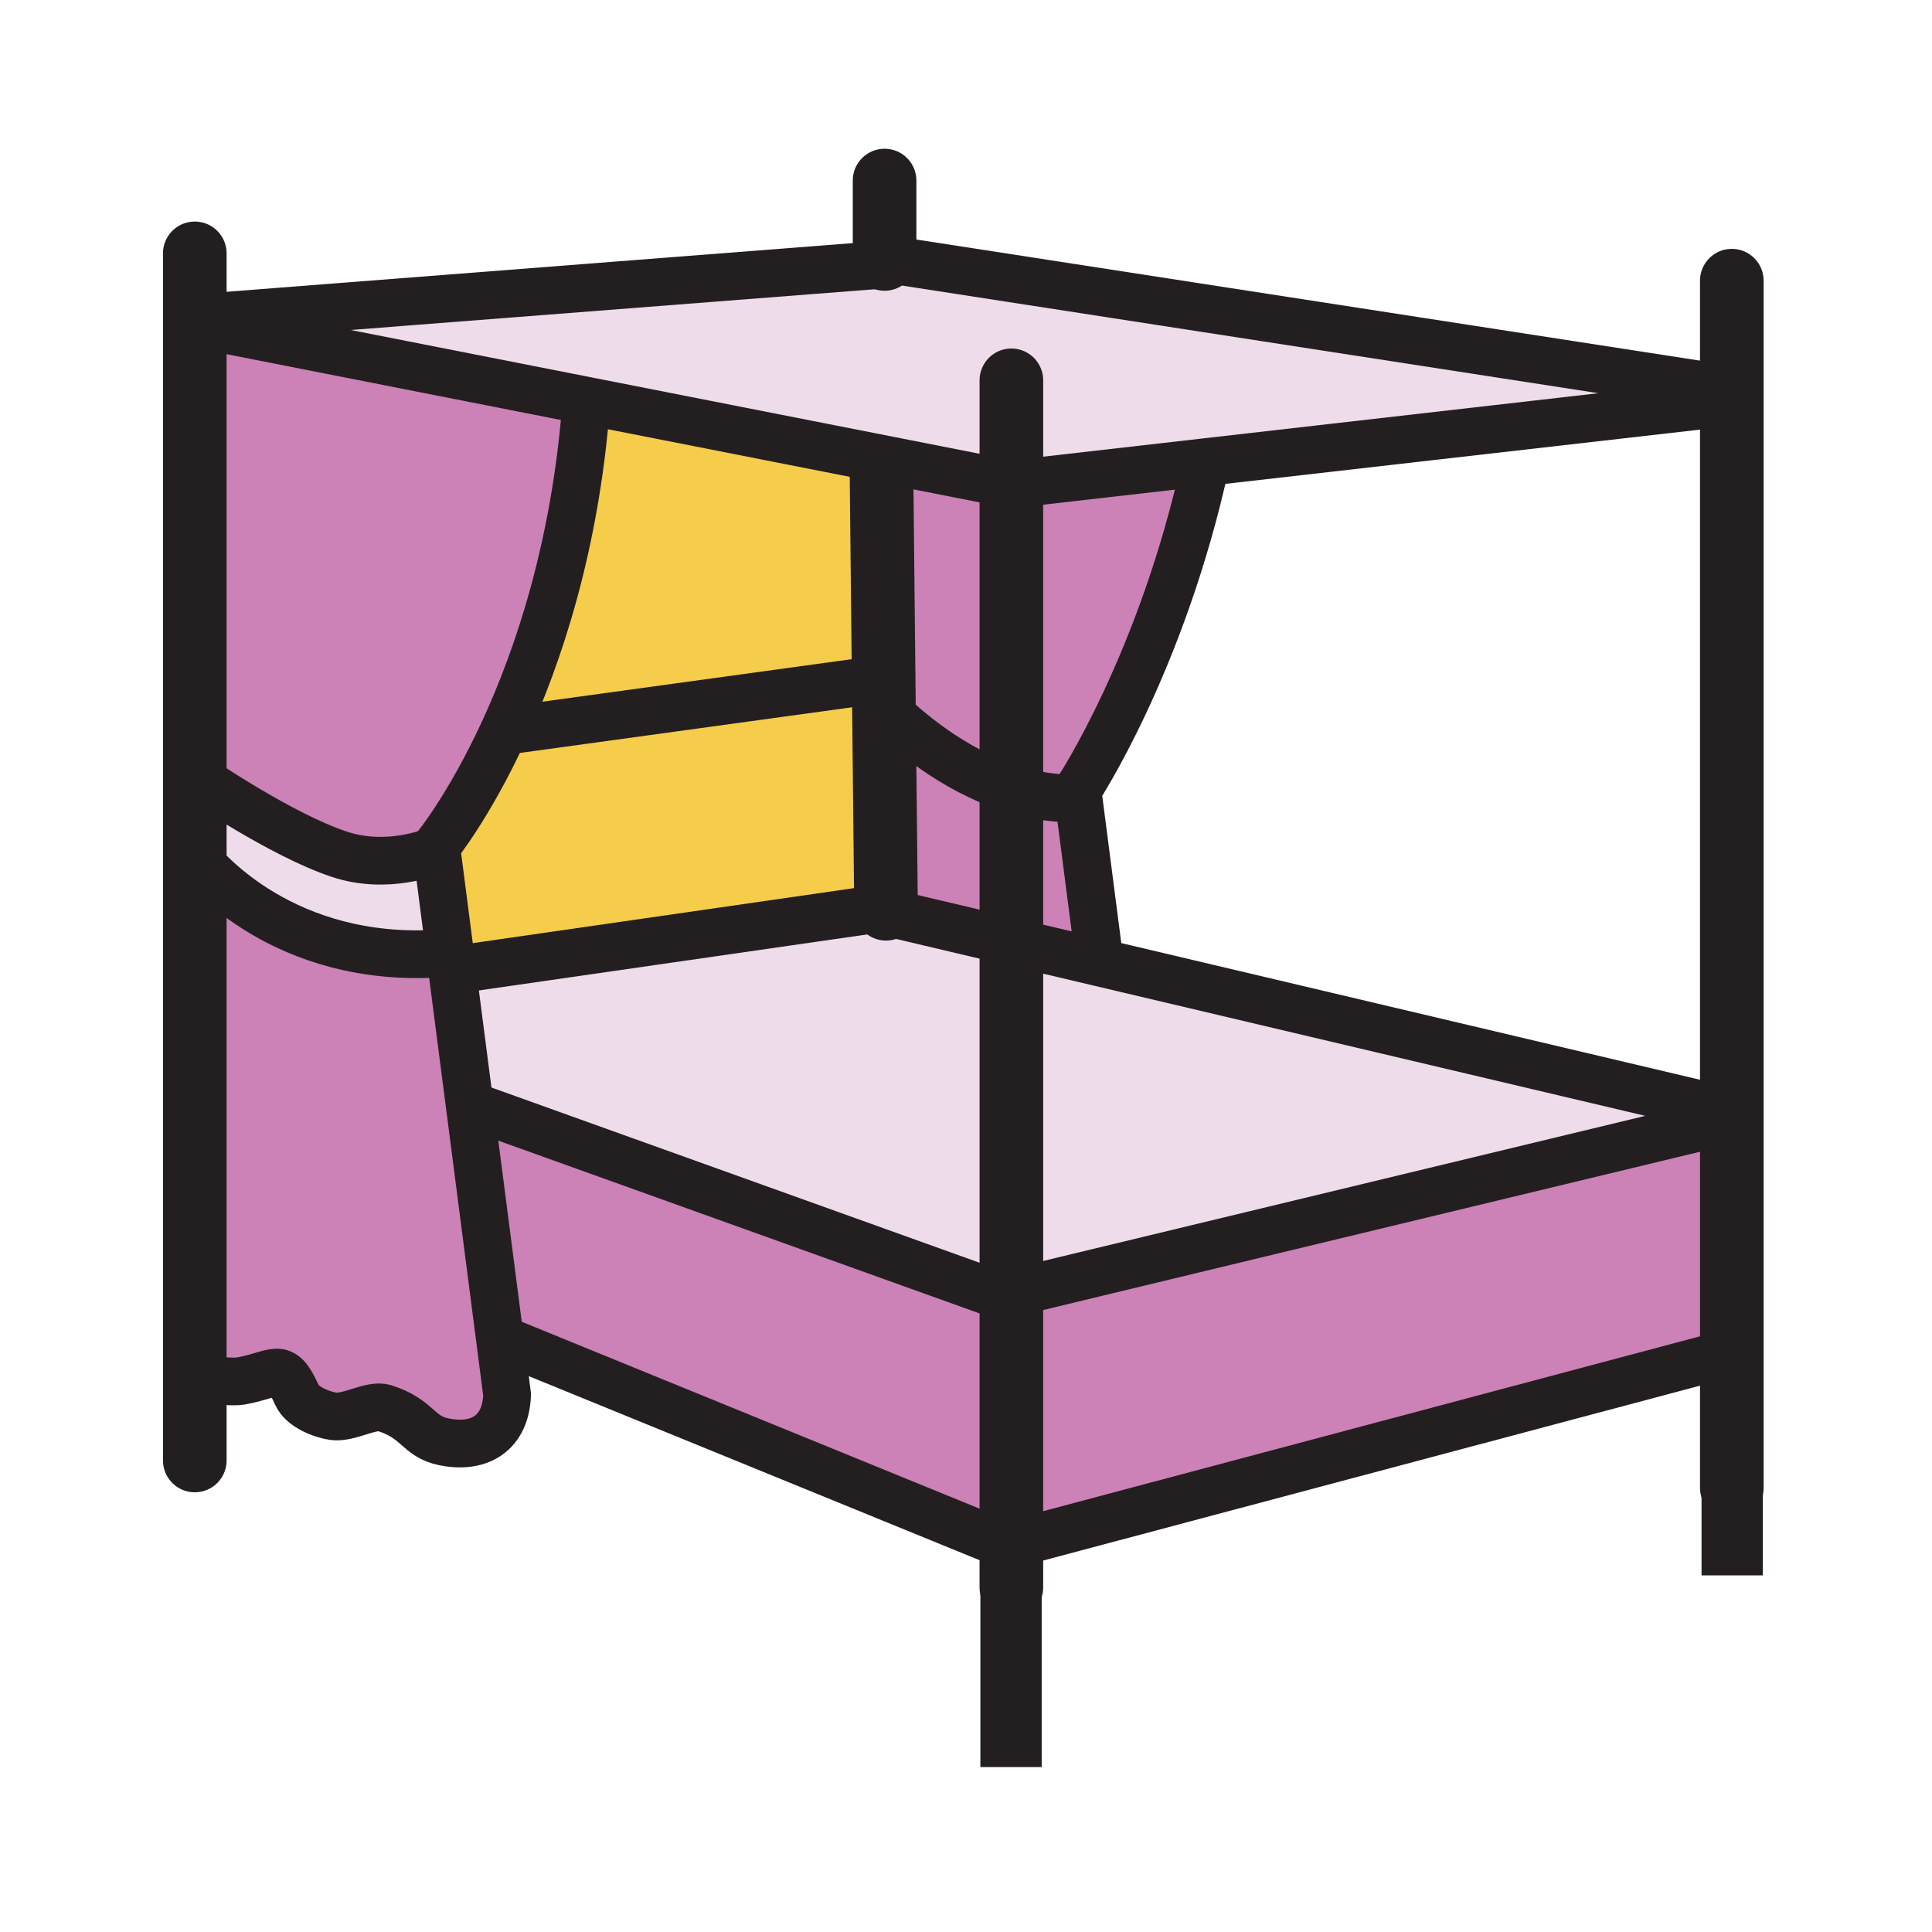 <svg xmlns="http://www.w3.org/2000/svg" width="850.394" height="850.394" viewBox="0 0 850.394 850.394" overflow="visible"><path d="M199.04 427l-1.02-7.89-5.76-44.55-.25-1.94s14.31-17.4 29.75-50.83l167.19-22.98.13 12.61L390 400l-.33 1.38-4.81-1.14-182.73 26.36-3.09.4z" fill="#f6cc4b"/><path fill="#eedceb" d="M258.31 176.41L89.68 143.22l-.27-3.45 302.76-23.54.29-1.86 368.55 56.96h1.27v5.62h-.14L530.76 203.4l-83.48 9.54h-3.38l-54.75-10.78z"/><path d="M89.68 143.22l168.63 33.19L258 178c-4.81 62.56-21.07 110.92-36.24 143.79-15.44 33.43-29.75 50.83-29.75 50.83l.25 1.94-2.23.29s-19.57 8.21-40.75 1.14c-25.18-8.38-60.72-32.61-60.72-32.61h-2.82V139.84h2.82l.85-.07.27 3.45z" fill="#cc82b7"/><path d="M389.15 202.16L388 208l.95 90.81-167.19 22.98C236.93 288.92 253.19 240.56 258 178l.31-1.59 130.84 25.75z" fill="#f6cc4b"/><path fill="#cc82b7" d="M440.52 570.32l4.65-1.12v110.55l-.15.04-2.75.74-.18-.67L222 590l-1.84.24-13.17-101.83 3.94-.51zM220.16 590.24l3.05 23.6c-.57 17-12.19 24.01-27.83 20.79-11.68-2.39-11.18-10.189-26.3-14.87-5.63-1.75-15.39 4.57-22.3 3.641-4.73-.641-13.65-3.9-16.11-9.42-6.88-15.4-9.02-8.811-24.96-6.07-2.46.42-13.62.12-19.97-2.65V376.72c4.73 6.04 39.65 47.29 107.7 42.98l4.58-.59 1.02 7.89 7.95 61.41 13.17 101.83z"/><path d="M192.26 374.56l5.76 44.55-4.58.59c-68.05 4.31-102.97-36.94-107.7-42.98v-33.34h2.82s35.54 24.23 60.72 32.61c21.18 7.07 40.75-1.14 40.75-1.14l2.23-.29z" fill="#eedceb"/><path d="M445.17 347.1V212.94h2.11l83.479-9.54c-19.26 88.46-56.49 144.48-56.49 144.48l9.721 75.21-.12.53-38.7-9.14V347.1zM388.95 298.81L388 208l1.15-5.84 54.75 10.78h1.27V347.1c-26.01-8.24-46.52-26.15-56.09-35.68l-.13-12.61z" fill="#cc82b7"/><path fill="#eedceb" d="M445.17 414.48V569.2l-4.65 1.12-229.59-82.42-3.94.51-7.95-61.41 3.09-.4 182.73-26.36 4.81 1.14z"/><path d="M445.17 347.1v67.38l-55.5-13.1.33-1.38-.92-88.58c9.57 9.53 30.08 27.44 56.09 35.68z" fill="#cc82b7"/><path fill="#eedceb" d="M762.28 489.36v3.42L445.17 569.2V414.48l38.7 9.14z"/><path fill="#cc82b7" d="M762.28 492.78v103.1h-2.09l-315.02 83.87V569.2z"/><g fill="none" stroke="#231f20"><path stroke-width="28" stroke-linecap="round" stroke-linejoin="round" d="M85.74 111.52v531.33M388 208l.95 90.81.13 12.61L390 400M389.36 79.47v34.51"/><path stroke-width="21" d="M220.12 322.02l1.64-.23 167.19-22.98.41-.06M202.13 426.6l182.73-26.36 4.81 1.14 55.5 13.1 38.7 9.14 278.41 65.74.17.04 6.99 1.65-6.99 1.68-.17.05-317.11 76.42-4.65 1.12-229.59-82.42M760.19 595.88l-315.02 83.87-.15.04-2.75.74-4.45 1.18M442.09 679.86L222 590"/><path stroke-width="26.988" d="M445.02 570.32V777.8M762.45 485.95v207.47"/><path stroke-width="28" stroke-linecap="round" stroke-linejoin="round" d="M445.17 167.4V698.73M762.28 123.54v531.33"/><path d="M258 178c-4.81 62.56-21.07 110.92-36.24 143.79-15.44 33.43-29.75 50.83-29.75 50.83l.25 1.94 5.76 44.55 1.02 7.89 7.95 61.41 13.17 101.83 3.05 23.6c-.57 17-12.19 24.01-27.83 20.79-11.68-2.39-11.18-10.189-26.3-14.87-5.63-1.75-15.39 4.57-22.3 3.641-4.73-.641-13.65-3.9-16.11-9.42-6.88-15.4-9.02-8.811-24.96-6.07-2.46.42-13.62.12-19.97-2.65-1.8-.779-3.21-1.76-3.93-2.979M531.02 202.2c-.09.4-.17.8-.26 1.2-19.26 88.46-56.49 144.48-56.49 144.48l9.721 75.21" stroke-width="21"/><path d="M88.56 343.38s35.54 24.23 60.72 32.61c21.18 7.07 40.75-1.14 40.75-1.14M85.18 375.99s.19.26.56.73c4.73 6.04 39.65 47.29 107.7 42.98M89.68 143.22l168.63 33.19 130.84 25.75 54.75 10.78M389.92 113.98l2.54.39 368.55 56.96M383.18 305.15s2.08 2.47 5.9 6.27c9.57 9.53 30.08 27.44 56.09 35.68 6.74 2.13 13.84 3.62 21.22 4.15M88.56 139.84l.85-.07 302.76-23.54M447.28 212.94l83.48-9.54 231.38-26.45" stroke-width="21"/></g><path fill="none" d="M0 0h850.394v850.394H0z"/></svg>